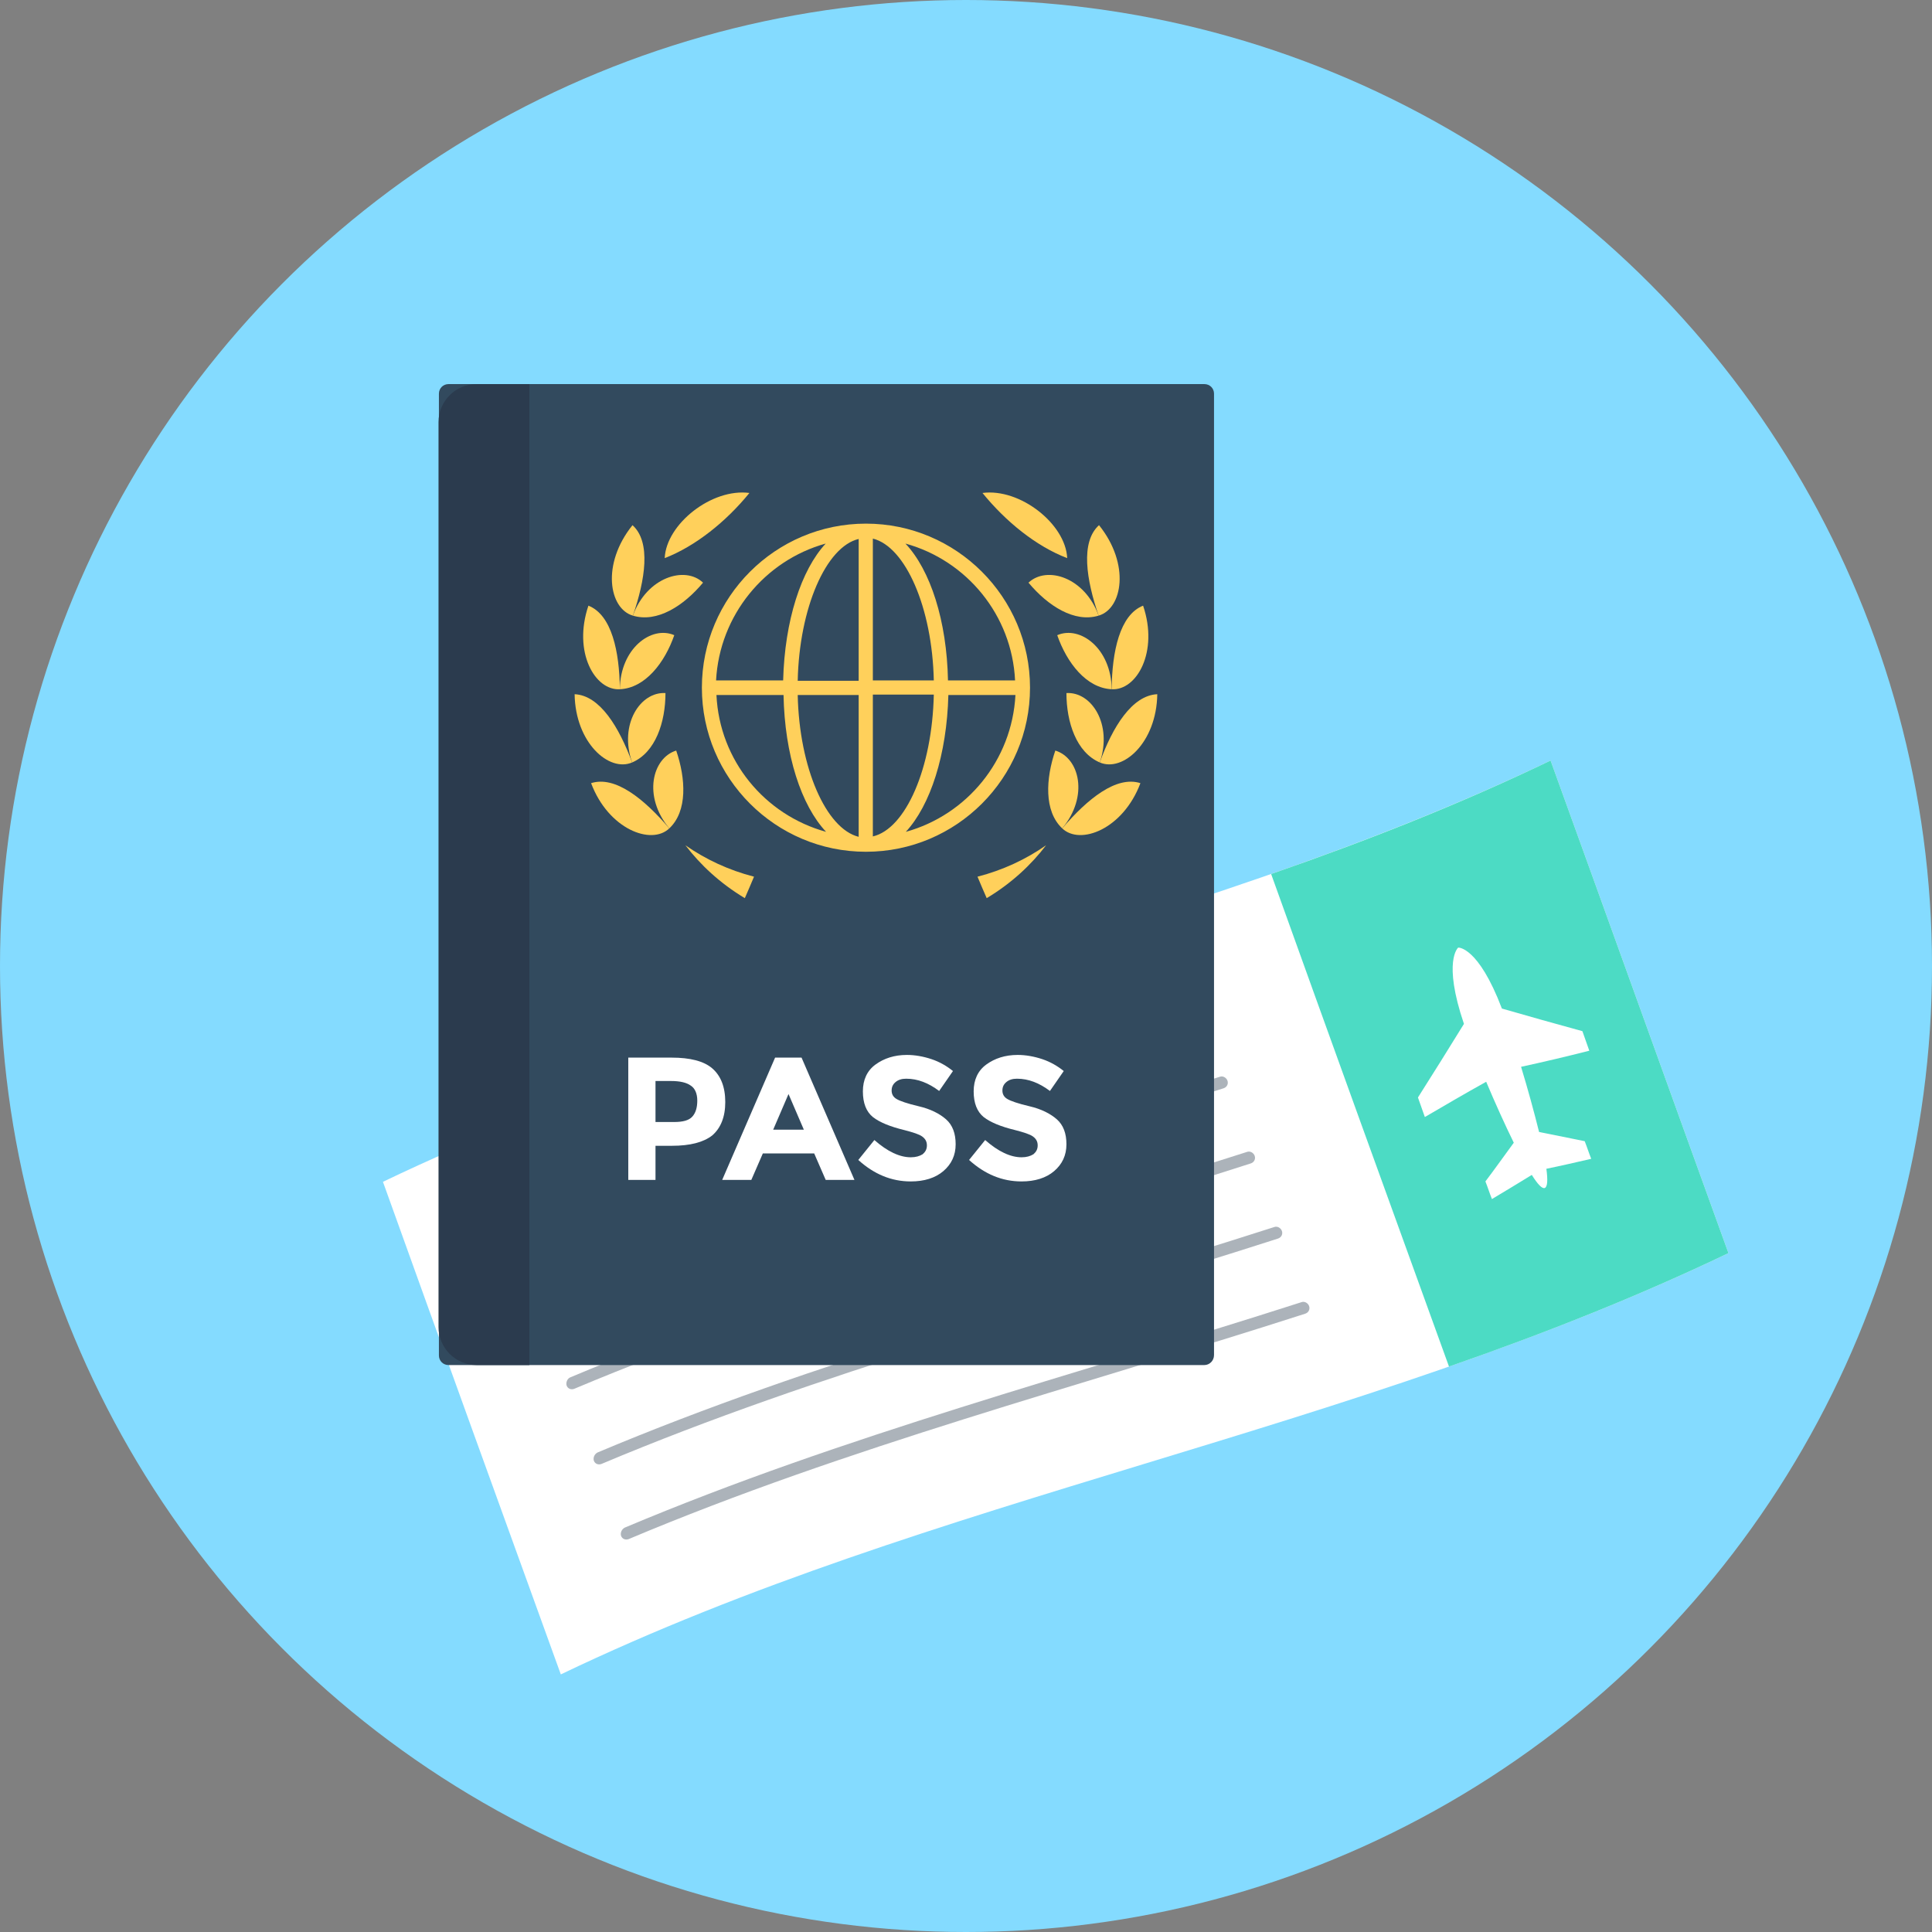 <!DOCTYPE svg PUBLIC "-//W3C//DTD SVG 1.1//EN" "http://www.w3.org/Graphics/SVG/1.1/DTD/svg11.dtd">
<!-- Uploaded to: SVG Repo, www.svgrepo.com, Transformed by: SVG Repo Mixer Tools -->
<svg height="800px" width="800px" version="1.1" id="Layer_1" xmlns="http://www.w3.org/2000/svg" xmlns:xlink="http://www.w3.org/1999/xlink" viewBox="0 0 504 504" xml:space="preserve" fill="#000000">
<rect x="0" y="0" width="504" height="504" fill="#808080" stroke="none"/>
<g id="SVGRepo_bgCarrier" stroke-width="0"/>
<g id="SVGRepo_tracerCarrier" stroke-linecap="round" stroke-linejoin="round"/>
<g id="SVGRepo_iconCarrier"> <circle style="fill:#84DBFF;" cx="252" cy="252" r="252"/> <path style="fill:#FFFFFF;" d="M146.3,436.8c97.8-46.9,206.8-63,304.6-109.9c-15.5-42.8-30.9-85.7-46.4-128.5 c-97.8,46.9-206.8,63-304.6,109.9C115.3,351.2,130.8,394,146.3,436.8z"/> <path style="fill:#4CDBC4;" d="M331.6,228c24.8-8.6,49.2-18.2,72.9-29.6c15.5,42.8,30.9,85.7,46.4,128.5 c-23.8,11.4-48.2,21-72.9,29.6C362.5,313.7,347,270.9,331.6,228z"/> <g> <path style="fill:#ACB3BA;" d="M312.2,264.2c-59,19-119.3,34.7-176.5,58.8c-0.8,0.3-1.7,0-2-0.9c-0.3-0.8,0.1-1.7,0.9-2.1 c57.2-24.1,117.4-39.8,176.5-58.8c0.8-0.3,1.7,0.2,2,1C313.4,263.1,313,264,312.2,264.2z"/> <path style="fill:#ACB3BA;" d="M141.7,339.7c57.2-24.1,117.4-39.8,176.5-58.8c0.8-0.3,1.7,0.2,2,1s-0.1,1.7-1,2 c-59,19-119.3,34.7-176.5,58.8c-0.8,0.3-1.7,0-2-0.9C140.5,341,140.9,340,141.7,339.7z"/> <path style="fill:#ACB3BA;" d="M148.8,359.3c57.2-24.1,117.4-39.8,176.5-58.8c0.8-0.3,1.7,0.2,2,1s-0.1,1.7-1,2 c-59,19-119.3,34.7-176.5,58.8c-0.8,0.3-1.7,0-2-0.9C147.6,360.6,148,359.6,148.8,359.3z"/> <path style="fill:#ACB3BA;" d="M155.9,378.9c57.2-24.1,117.4-39.8,176.5-58.8c0.8-0.3,1.7,0.2,2,1s-0.1,1.7-1,2 c-59,19-119.3,34.7-176.5,58.8c-0.8,0.3-1.7,0-2-0.9C154.7,380.2,155.1,379.3,155.9,378.9z"/> <path style="fill:#ACB3BA;" d="M163,398.5c57.2-24.1,117.4-39.8,176.5-58.8c0.8-0.3,1.7,0.2,2,1s-0.1,1.7-1,2 c-59,19-119.3,34.7-176.5,58.8c-0.8,0.3-1.7,0-2-0.9C161.8,399.8,162.2,398.9,163,398.5z"/> </g> <path style="fill:#FFFFFF;" d="M371.7,291.4c-0.6-1.7-1.2-3.4-1.8-5.1c4-6.3,8-12.7,12-19.2c-5.6-16.5-1.5-19.9-1.5-19.9 s5.2-0.4,11.4,15.9c7,2,14,4,21,5.9c0.6,1.7,1.2,3.4,1.8,5.1c-5.9,1.5-11.8,2.9-17.8,4.2c1.8,5.9,3.4,11.8,4.7,17 c4,0.8,7.9,1.6,11.9,2.4c0.6,1.5,1.1,3.1,1.7,4.6c-3.9,0.9-7.8,1.8-11.7,2.6c0.4,2.9,0.3,4.7-0.4,5c-0.7,0.3-1.9-1-3.4-3.4 c-3.4,2.1-6.9,4.2-10.4,6.3c-0.6-1.5-1.1-3.1-1.7-4.6c2.5-3.3,4.9-6.7,7.4-10.1c-2.3-4.7-4.8-10.2-7.2-15.9 C382.3,285.2,377,288.3,371.7,291.4z"/> <polygon style="fill:#84DBFF;" points="191.1,104.9 191.1,67.2 174.8,83.4 159.1,67.7 159.1,106.5 "/> <path style="fill:#324A5E;" d="M314.2,356.1H117c-1.4,0-2.5-1.1-2.5-2.5V102.7c0-1.4,1.1-2.5,2.5-2.5h197.2c1.4,0,2.5,1.1,2.5,2.5 v250.8C316.7,355,315.5,356.1,314.2,356.1z"/> <path style="fill:#2B3B4E;" d="M138.1,100.2h-13.8c-5.4,0-9.9,4.4-9.9,9.9v236.1c0,5.4,4.4,9.9,9.9,9.9h13.8V100.2z"/> <g> <path style="fill:#FFD05B;" d="M225.9,136.6c-23.6,0-42.8,19.2-42.8,42.8s19.2,42.8,42.8,42.8s42.8-19.2,42.8-42.8 C268.7,155.8,249.5,136.6,225.9,136.6z M264.8,177.5h-17.5c-0.3-15.6-4.6-28.8-11.1-35.7C252.2,146.2,264,160.5,264.8,177.5z M224,140.6v37h-15.9C208.5,158.6,215.5,142.6,224,140.6z M224,181.3v37c-8.5-2.1-15.5-18-15.9-37H224z M227.7,218.2v-37h15.9 C243.2,200.3,236.3,216.2,227.7,218.2z M227.7,177.5v-37c8.5,2.1,15.5,18,15.9,37H227.7z M215.4,141.8 c-6.4,6.9-10.7,20.1-11.1,35.7h-17.5C187.7,160.5,199.5,146.2,215.4,141.8z M186.9,181.3h17.5c0.3,15.6,4.6,28.8,11.1,35.7 C199.5,212.6,187.7,198.4,186.9,181.3z M236.3,217c6.4-6.9,10.7-20.1,11.1-35.7h17.5C264,198.4,252.2,212.6,236.3,217z"/> <path style="fill:#FFD05B;" d="M173.4,145.6L173.4,145.6c0.4-8.9,12.3-18.3,22.1-17l0,0l0,0C189.4,136.1,181.4,142.5,173.4,145.6 L173.4,145.6z"/> <path style="fill:#FFD05B;" d="M165.1,160.6L165.1,160.6c-6.2-1.8-8.3-13.4-0.1-23.6l0,0l0,0C169.9,141.4,168.3,151.3,165.1,160.6 L165.1,160.6z"/> <path style="fill:#FFD05B;" d="M165.1,160.6L165.1,160.6c6.3,1.9,13.2-2.5,18.3-8.6l0,0l0,0C178.7,147.5,168.7,150.6,165.1,160.6 L165.1,160.6z"/> <path style="fill:#FFD05B;" d="M161.7,179.8L161.7,179.8c-6.5,0.4-12.3-9.7-8.2-21.8l0,0l0,0C159.6,160.4,161.6,170,161.7,179.8 L161.7,179.8z"/> <path style="fill:#FFD05B;" d="M161.7,179.8L161.7,179.8c6.6-0.3,11.7-6.9,14.2-14.1l0,0l0,0C169.9,163.1,161.8,169.2,161.7,179.8 L161.7,179.8z"/> <path style="fill:#FFD05B;" d="M164.9,198.9L164.9,198.9c-6,2.6-14.8-5.1-15-17.8l0,0l0,0C156.5,181.4,161.5,189.7,164.9,198.9 L164.9,198.9z"/> <path style="fill:#FFD05B;" d="M164.9,198.9L164.9,198.9c6.1-2.6,8.7-10.5,8.7-18.1l0,0l0,0C167.1,180.4,161.4,188.9,164.9,198.9 L164.9,198.9z"/> <path style="fill:#FFD05B;" d="M174.6,216.1L174.6,216.1c-4.7,4.5-15.9,0.2-20.4-11.8l0,0l0,0C160.5,202.3,168,208.4,174.6,216.1 L174.6,216.1z"/> <path style="fill:#FFD05B;" d="M174.6,216.1L174.6,216.1c4.8-4.5,4.3-13,1.8-20.3l0,0l0,0C170.2,197.7,167.6,207.7,174.6,216.1 L174.6,216.1z"/> <path style="fill:#FFD05B;" d="M196.7,228.7c-6.6-1.7-12.6-4.5-17.9-8.2c3.9,5.1,9,9.9,15.5,13.8 C195.1,232.5,195.9,230.6,196.7,228.7z"/> <path style="fill:#FFD05B;" d="M278.4,145.6L278.4,145.6c-0.4-8.9-12.3-18.3-22.1-17l0,0l0,0C262.4,136.1,270.3,142.5,278.4,145.6 L278.4,145.6z"/> <path style="fill:#FFD05B;" d="M286.6,160.6L286.6,160.6c6.2-1.8,8.3-13.4,0.1-23.6l0,0l0,0C281.8,141.4,283.4,151.3,286.6,160.6 L286.6,160.6z"/> <path style="fill:#FFD05B;" d="M286.6,160.6L286.6,160.6c-6.3,1.9-13.2-2.5-18.3-8.6l0,0l0,0C273.1,147.5,283,150.6,286.6,160.6 L286.6,160.6z"/> <path style="fill:#FFD05B;" d="M290,179.8L290,179.8c6.5,0.4,12.3-9.7,8.2-21.8l0,0l0,0C292.1,160.4,290.1,170,290,179.8L290,179.8 z"/> <path style="fill:#FFD05B;" d="M290,179.8L290,179.8c-6.6-0.3-11.7-6.9-14.2-14.1l0,0l0,0C281.8,163.1,289.9,169.2,290,179.8 L290,179.8z"/> <path style="fill:#FFD05B;" d="M286.9,198.9L286.9,198.9c6,2.6,14.8-5.1,15-17.8l0,0l0,0C295.3,181.4,290.2,189.7,286.9,198.9 L286.9,198.9z"/> <path style="fill:#FFD05B;" d="M286.9,198.9L286.9,198.9c-6.1-2.6-8.7-10.5-8.7-18.1l0,0l0,0C284.7,180.4,290.3,188.9,286.9,198.9 L286.9,198.9z"/> <path style="fill:#FFD05B;" d="M277.1,216.1L277.1,216.1c4.7,4.5,15.9,0.2,20.4-11.8l0,0l0,0C291.2,202.3,283.7,208.4,277.1,216.1 L277.1,216.1z"/> <path style="fill:#FFD05B;" d="M277.1,216.1L277.1,216.1c-4.8-4.5-4.3-13-1.8-20.3l0,0l0,0C281.6,197.7,284.1,207.7,277.1,216.1 L277.1,216.1z"/> <path style="fill:#FFD05B;" d="M255,228.7c6.6-1.7,12.6-4.5,17.9-8.2c-3.9,5.1-9,9.9-15.5,13.8C256.6,232.5,255.8,230.6,255,228.7z "/> </g> <g> <path style="fill:#FFFFFF;" d="M185.8,278.7c2.2,1.9,3.4,4.8,3.4,8.8c0,3.9-1.2,6.8-3.4,8.7c-2.3,1.8-5.8,2.7-10.5,2.7H171v8.9 h-7.1v-31.9h11.3C180,275.9,183.6,276.8,185.8,278.7z M180.6,291.3c0.9-1,1.3-2.4,1.3-4.2c0-1.8-0.6-3.2-1.7-3.9 c-1.1-0.8-2.8-1.2-5.2-1.2h-4v10.7h4.8C178.1,292.7,179.7,292.3,180.6,291.3z"/> <path style="fill:#FFFFFF;" d="M215.4,307.8l-3-6.9H199l-3,6.9h-7.6l13.8-31.9h6.9l13.8,31.9H215.4z M205.7,285.4l-4,9.3h8 L205.7,285.4z"/> <path style="fill:#FFFFFF;" d="M233.6,282.3c-0.7,0.6-1,1.3-1,2.2c0,0.9,0.4,1.7,1.3,2.2c0.8,0.5,2.8,1.2,5.8,1.9 c3,0.7,5.4,1.9,7.1,3.4c1.7,1.5,2.5,3.7,2.5,6.5c0,2.9-1.1,5.2-3.2,7c-2.1,1.8-5,2.7-8.5,2.7c-5.1,0-9.6-1.9-13.7-5.6l4.2-5.2 c3.4,3,6.6,4.5,9.5,4.5c1.3,0,2.3-0.3,3.1-0.8c0.7-0.6,1.1-1.3,1.1-2.3s-0.4-1.7-1.2-2.3s-2.4-1.1-4.7-1.7c-3.7-0.9-6.4-2-8.2-3.4 c-1.7-1.4-2.6-3.6-2.6-6.7c0-3,1.1-5.4,3.3-7s4.9-2.5,8.2-2.5c2.1,0,4.3,0.4,6.4,1.1c2.1,0.7,4,1.8,5.6,3.1l-3.6,5.2 c-2.8-2.1-5.6-3.2-8.6-3.2C235.2,281.4,234.3,281.7,233.6,282.3z"/> <path style="fill:#FFFFFF;" d="M262.5,282.3c-0.7,0.6-1,1.3-1,2.2c0,0.9,0.4,1.7,1.3,2.2c0.8,0.5,2.8,1.2,5.8,1.9 c3,0.7,5.4,1.9,7.1,3.4s2.5,3.7,2.5,6.5c0,2.9-1.1,5.2-3.2,7s-5,2.7-8.5,2.7c-5.1,0-9.6-1.9-13.7-5.6l4.2-5.2 c3.4,3,6.6,4.5,9.5,4.5c1.3,0,2.3-0.3,3.1-0.8c0.7-0.6,1.1-1.3,1.1-2.3s-0.4-1.7-1.2-2.3s-2.4-1.1-4.7-1.7c-3.7-0.9-6.4-2-8.2-3.4 c-1.7-1.4-2.6-3.6-2.6-6.7c0-3,1.1-5.4,3.3-7c2.2-1.6,4.9-2.5,8.2-2.5c2.1,0,4.3,0.4,6.4,1.1s4,1.8,5.6,3.1l-3.6,5.2 c-2.8-2.1-5.6-3.2-8.6-3.2C264.1,281.4,263.2,281.7,262.5,282.3z"/> </g> </g>
</svg>